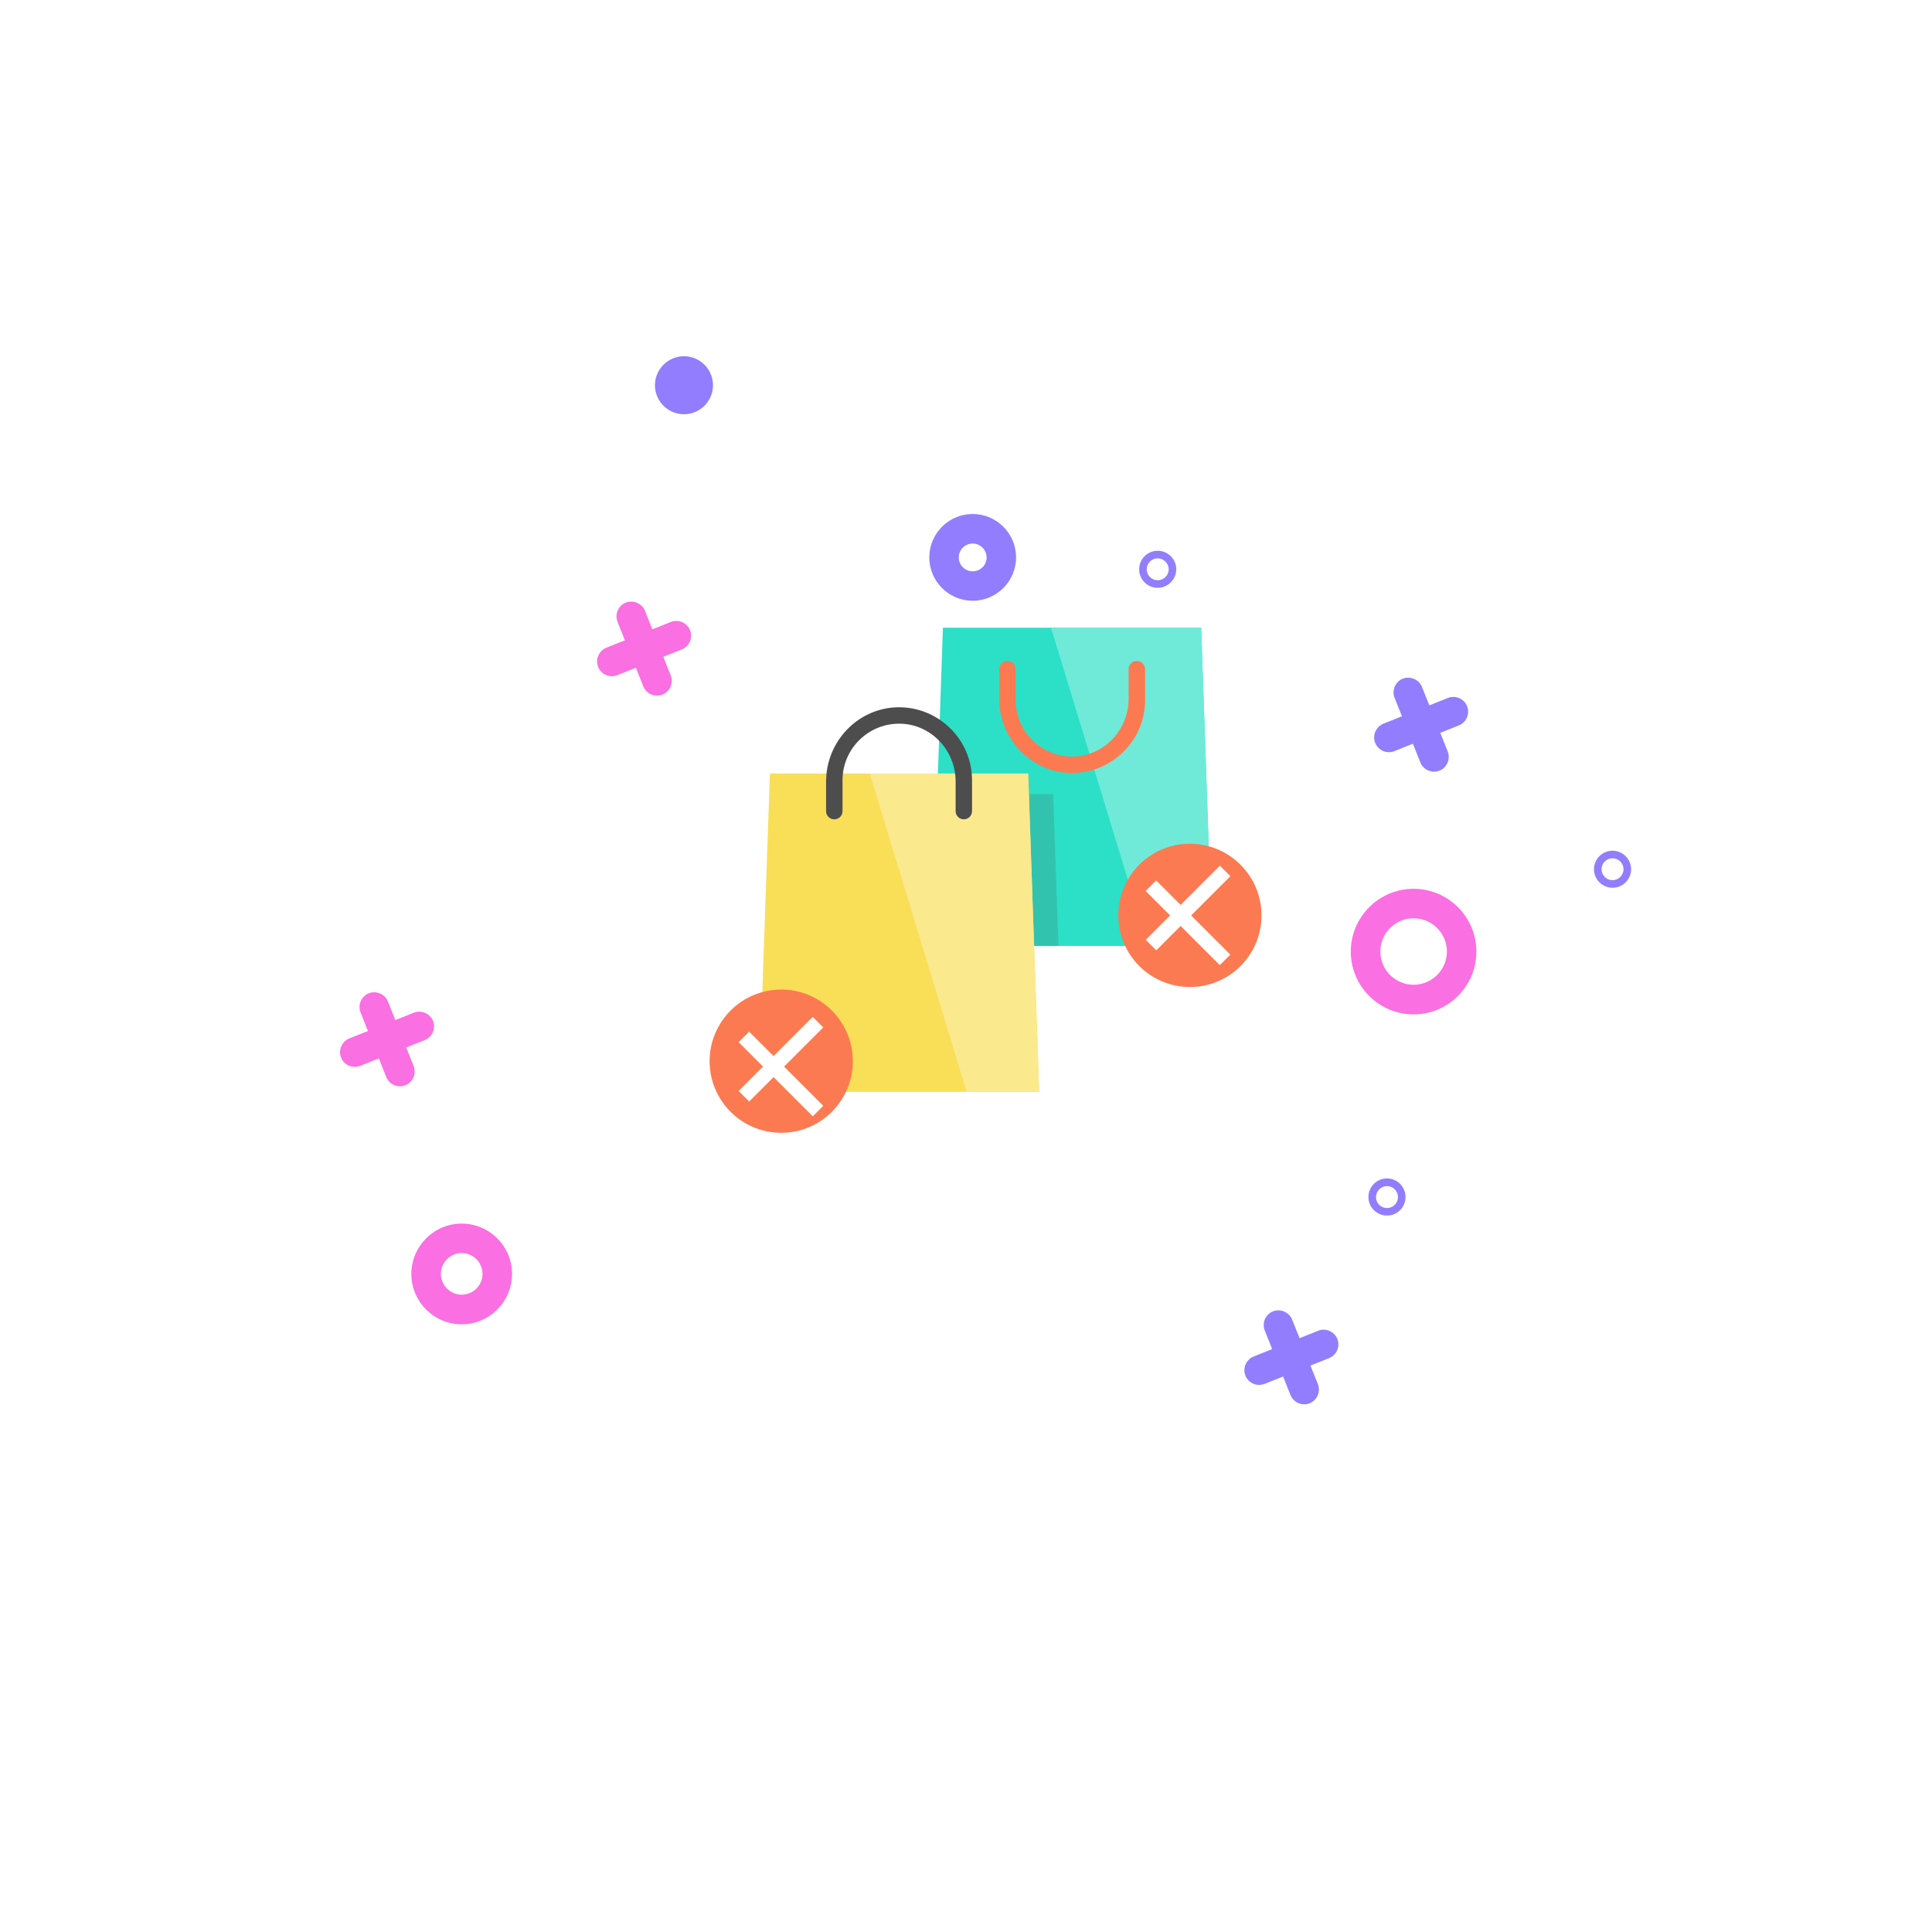 <?xml version="1.0" encoding="utf-8"?>
<!-- Generator: Adobe Illustrator 22.0.1, SVG Export Plug-In . SVG Version: 6.00 Build 0)  -->
<svg version="1.1" id="Capa_1" xmlns="http://www.w3.org/2000/svg" xmlns:xlink="http://www.w3.org/1999/xlink" x="0px" y="0px"
	 viewBox="0 0 24 24" enable-background="new 0 0 24 24" xml:space="preserve">
<rect y="0" fill="#FFFFFF" width="24" height="24"/>
<g>
	<g>
		<polyline fill="#2BE0C6" points="15.058,11.751 11.577,11.751 11.646,9.742 11.651,9.609 11.713,7.798 14.921,7.798 
			15.058,11.751 		"/>
	</g>
	<g>
		<polyline fill="#FFFFFF" points="14.921,7.798 14.921,7.798 15.058,11.751 14.262,11.751 14.262,11.751 15.058,11.751 
			14.921,7.798 		"/>
	</g>
	<g>
		<polyline fill="#6FEAD8" points="14.921,7.798 13.056,7.798 14.262,11.751 15.058,11.751 14.921,7.798 		"/>
	</g>
	<g>
		<path fill="#FC7A51" d="M14.122,8.21L14.122,8.21c-0.056,0-0.102,0.045-0.102,0.102v0.37c0,0.383-0.302,0.707-0.685,0.716
			c-0.395,0.009-0.719-0.309-0.719-0.702V8.312c0-0.056-0.045-0.102-0.102-0.102s-0.102,0.045-0.102,0.102V8.68
			c0,0.496,0.393,0.912,0.889,0.922c0.508,0.009,0.924-0.401,0.924-0.906V8.312C14.224,8.256,14.178,8.21,14.122,8.21z"/>
	</g>
	<g>
		<path fill="#FC7A51" d="M15.671,11.372c0,0.374-0.231,0.694-0.557,0.825c-0.103,0.041-0.215,0.064-0.332,0.064
			c-0.491,0-0.89-0.398-0.89-0.89c0-0.428,0.302-0.786,0.705-0.871c0.059-0.013,0.121-0.019,0.185-0.019
			C15.272,10.482,15.671,10.88,15.671,11.372z"/>
	</g>
	<g>
		<polyline fill="#32C3AE" points="13.083,9.864 12.781,9.864 12.839,11.553 12.846,11.751 13.148,11.751 13.083,9.864 		"/>
	</g>
	<g>
		<polyline fill="#F9DE58" points="12.909,13.563 9.427,13.563 9.467,12.409 9.564,9.609 12.772,9.609 12.839,11.553 12.909,13.563 
					"/>
	</g>
	<g>
		<path fill="#FC7A51" d="M10.594,13.183c0,0.4-0.265,0.739-0.627,0.85c-0.083,0.026-0.171,0.039-0.262,0.039
			c-0.491,0-0.89-0.398-0.89-0.89c0-0.403,0.267-0.742,0.633-0.852c0.081-0.024,0.168-0.038,0.257-0.038
			C10.196,12.293,10.594,12.691,10.594,13.183z"/>
	</g>
	<g>
		
			<rect x="9.053" y="13.065" transform="matrix(0.707 -0.707 0.707 0.707 -6.462 10.716)" fill="#FFFFFF" width="1.302" height="0.185"/>
	</g>
	<g>
		
			<rect x="9.611" y="12.689" transform="matrix(0.707 -0.707 0.707 0.707 -6.591 10.77)" fill="#FFFFFF" width="0.185" height="1.303"/>
	</g>
	<g>
		
			<rect x="14.11" y="11.187" transform="matrix(0.707 -0.707 0.707 0.707 -3.652 13.741)" fill="#FFFFFF" width="1.302" height="0.185"/>
	</g>
	<g>
		
			<rect x="14.667" y="10.81" transform="matrix(0.707 -0.707 0.707 0.707 -3.781 13.795)" fill="#FFFFFF" width="0.185" height="1.303"/>
	</g>
	<g>
		<polyline fill="#FBE98E" points="12.772,9.609 10.804,9.609 12.008,13.563 12.909,13.563 12.846,11.751 12.839,11.553 
			12.781,9.864 12.772,9.609 		"/>
	</g>
	<g>
		<path fill="#4D4D4D" d="M11.973,10.178L11.973,10.178c-0.056,0-0.102-0.045-0.102-0.102v-0.37c0-0.383-0.302-0.707-0.685-0.716
			C10.79,8.981,10.466,9.3,10.466,9.693v0.383c0,0.056-0.045,0.102-0.102,0.102s-0.102-0.045-0.102-0.102V9.708
			c0-0.496,0.393-0.912,0.889-0.922c0.508-0.009,0.924,0.401,0.924,0.906v0.383C12.075,10.133,12.029,10.178,11.973,10.178z"/>
	</g>
</g>
<g>
	<g>
		<g>
			<path fill="#927DFF" d="M17.814,9.586c-0.073,0-0.142-0.044-0.17-0.115l-0.32-0.802c-0.037-0.094,0.009-0.201,0.102-0.238
				c0.092-0.036,0.2,0.008,0.238,0.102l0.32,0.802c0.037,0.094-0.009,0.201-0.102,0.238C17.86,9.581,17.837,9.586,17.814,9.586z"/>
		</g>
		<g>
			<path fill="#927DFF" d="M17.253,9.344c-0.073,0-0.142-0.044-0.17-0.116c-0.037-0.094,0.009-0.2,0.102-0.238l0.802-0.32
				c0.093-0.036,0.2,0.008,0.238,0.103c0.037,0.094-0.009,0.2-0.102,0.238l-0.802,0.32C17.299,9.34,17.276,9.344,17.253,9.344z"/>
		</g>
	</g>
	<g>
		<g>
			<path fill="#FA6FE1" d="M8.161,8.641c-0.073,0-0.142-0.044-0.17-0.115l-0.32-0.802C7.634,7.63,7.68,7.524,7.773,7.486
				C7.866,7.45,7.975,7.494,8.012,7.588l0.32,0.802c0.037,0.094-0.009,0.201-0.102,0.238C8.207,8.637,8.184,8.641,8.161,8.641z"/>
		</g>
		<g>
			<path fill="#FA6FE1" d="M7.6,8.4c-0.073,0-0.142-0.044-0.17-0.116c-0.037-0.094,0.009-0.2,0.102-0.238l0.802-0.32
				c0.093-0.036,0.2,0.008,0.238,0.103c0.037,0.094-0.009,0.2-0.102,0.238l-0.802,0.32C7.646,8.396,7.623,8.4,7.6,8.4z"/>
		</g>
	</g>
	<g>
		<g>
			<path fill="#927DFF" d="M16.201,17.445c-0.073,0-0.142-0.044-0.17-0.115l-0.32-0.802c-0.037-0.094,0.009-0.2,0.102-0.238
				c0.092-0.036,0.2,0.009,0.238,0.102l0.32,0.802c0.037,0.094-0.009,0.2-0.102,0.238C16.247,17.441,16.224,17.445,16.201,17.445z"
				/>
		</g>
		<g>
			<path fill="#927DFF" d="M15.641,17.204c-0.073,0-0.142-0.044-0.17-0.115c-0.037-0.094,0.009-0.2,0.102-0.238l0.802-0.32
				c0.093-0.037,0.2,0.008,0.238,0.102c0.037,0.094-0.009,0.2-0.102,0.238l-0.802,0.32C15.687,17.199,15.664,17.204,15.641,17.204z"
				/>
		</g>
	</g>
	<g>
		<g>
			<path fill="#FA6FE1" d="M4.968,13.494c-0.073,0-0.142-0.044-0.17-0.115l-0.319-0.802c-0.037-0.094,0.009-0.201,0.102-0.238
				c0.092-0.036,0.201,0.009,0.238,0.102l0.319,0.802c0.037,0.094-0.009,0.201-0.102,0.238C5.014,13.49,4.991,13.494,4.968,13.494z"
				/>
		</g>
		<g>
			<path fill="#FA6FE1" d="M4.407,13.253c-0.073,0-0.142-0.044-0.17-0.115c-0.037-0.094,0.009-0.2,0.102-0.238l0.802-0.32
				c0.092-0.036,0.201,0.009,0.238,0.102c0.037,0.094-0.009,0.2-0.102,0.238l-0.802,0.32C4.453,13.249,4.43,13.253,4.407,13.253z"/>
		</g>
	</g>
	<g>
		<path fill="#FA6FE1" d="M17.56,12.601c-0.43,0-0.78-0.35-0.78-0.78c0-0.43,0.35-0.78,0.78-0.78c0.43,0,0.78,0.35,0.78,0.78
			C18.34,12.251,17.99,12.601,17.56,12.601z M17.56,11.407c-0.228,0-0.413,0.185-0.413,0.413c0,0.228,0.185,0.413,0.413,0.413
			c0.228,0,0.414-0.185,0.414-0.413C17.974,11.593,17.789,11.407,17.56,11.407z"/>
	</g>
	<g>
		<path fill="#FA6FE1" d="M5.735,16.451c-0.344,0-0.625-0.281-0.625-0.625c0-0.345,0.281-0.626,0.625-0.626
			c0.345,0,0.626,0.281,0.626,0.626C6.36,16.17,6.08,16.451,5.735,16.451z M5.735,15.566c-0.142,0-0.258,0.116-0.258,0.259
			c0,0.142,0.116,0.258,0.258,0.258c0.143,0,0.259-0.116,0.259-0.258C5.994,15.682,5.878,15.566,5.735,15.566z"/>
	</g>
	<g>
		<path fill="#927DFF" d="M12.083,7.463c-0.297,0-0.539-0.242-0.539-0.539s0.242-0.539,0.539-0.539s0.539,0.242,0.539,0.539
			S12.38,7.463,12.083,7.463z M12.083,6.752c-0.095,0-0.173,0.077-0.173,0.173c0,0.095,0.077,0.172,0.173,0.172
			s0.173-0.077,0.173-0.172C12.255,6.83,12.178,6.752,12.083,6.752z"/>
	</g>
	<g>
		<path fill="#927DFF" d="M8.497,5.146c-0.199,0-0.361-0.162-0.361-0.36c0-0.199,0.162-0.361,0.361-0.361
			c0.198,0,0.36,0.162,0.36,0.361C8.857,4.984,8.695,5.146,8.497,5.146z M8.503,4.786L8.497,4.791
			C8.5,4.791,8.503,4.789,8.503,4.786z"/>
	</g>
	<g>
		<path fill="#927DFF" d="M14.381,7.302c-0.127,0-0.23-0.103-0.23-0.23c0-0.127,0.103-0.23,0.23-0.23
			c0.127,0,0.231,0.103,0.231,0.23C14.611,7.199,14.508,7.302,14.381,7.302z M14.381,6.936c-0.075,0-0.136,0.061-0.136,0.136
			s0.061,0.136,0.136,0.136c0.075,0,0.137-0.061,0.137-0.136S14.456,6.936,14.381,6.936z"/>
	</g>
	<g>
		<path fill="#927DFF" d="M20.031,11.028c-0.127,0-0.23-0.103-0.23-0.23c0-0.127,0.103-0.23,0.23-0.23
			c0.127,0,0.231,0.103,0.231,0.23C20.262,10.925,20.159,11.028,20.031,11.028z M20.031,10.662c-0.075,0-0.136,0.061-0.136,0.136
			c0,0.075,0.061,0.136,0.136,0.136s0.137-0.061,0.137-0.136C20.168,10.723,20.107,10.662,20.031,10.662z"/>
	</g>
	<g>
		<path fill="#927DFF" d="M17.23,15.1c-0.127,0-0.231-0.103-0.231-0.23c0-0.127,0.103-0.231,0.231-0.231
			c0.127,0,0.23,0.103,0.23,0.231C17.46,14.997,17.357,15.1,17.23,15.1z M17.23,14.734c-0.075,0-0.137,0.062-0.137,0.137
			c0,0.075,0.062,0.136,0.137,0.136c0.075,0,0.136-0.061,0.136-0.136C17.366,14.795,17.305,14.734,17.23,14.734z"/>
	</g>
</g>
</svg>
